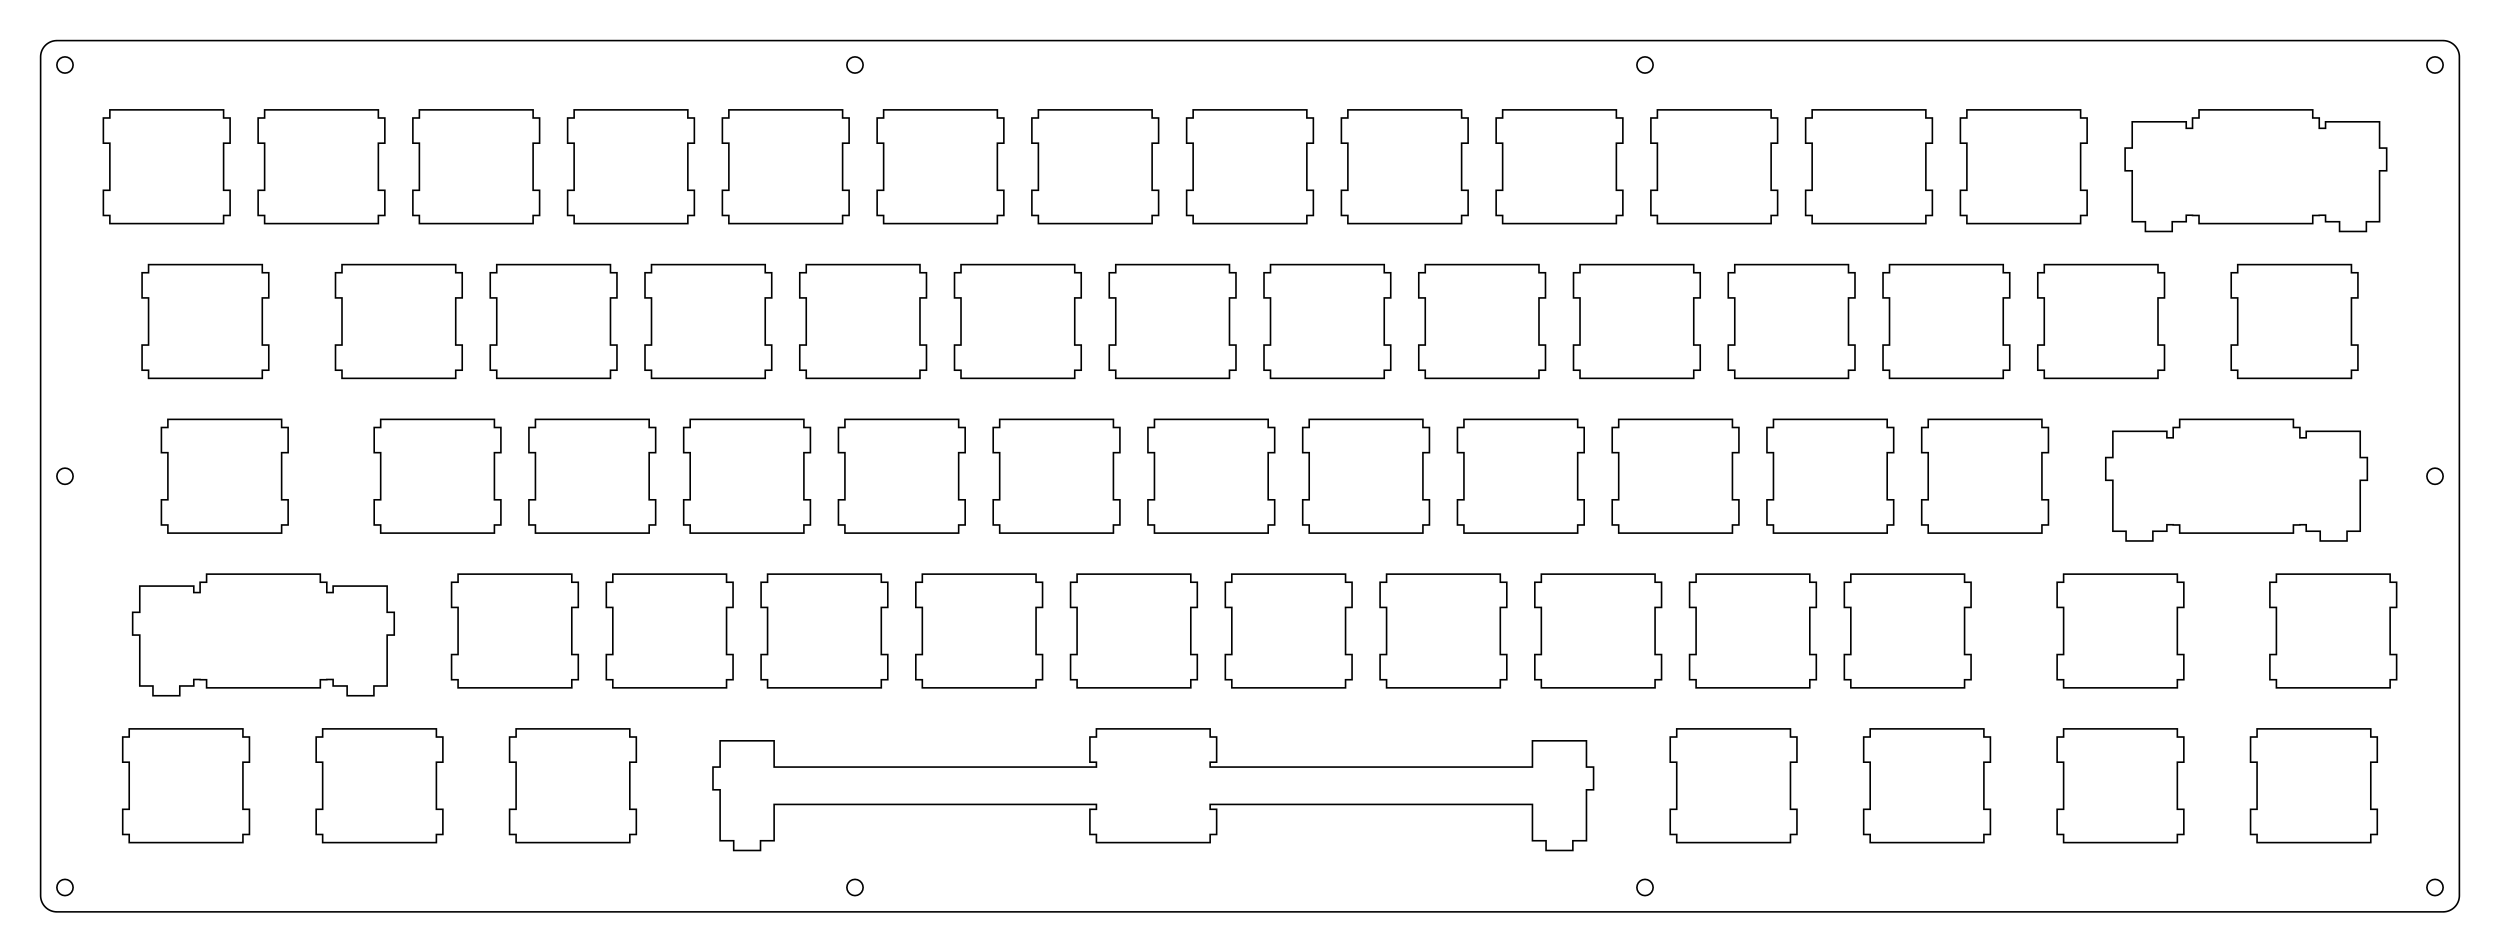 <?xml version="1.0"?>
<!-- Generated by SVGo -->
<svg width="307.750mm" height="117.250mm"
     viewBox="0.000 0.000 307.750 117.250"
     xmlns="http://www.w3.org/2000/svg" 
     xmlns:xlink="http://www.w3.org/1999/xlink">
<polygon points="300.750,5.000 300.907,5.006 301.063,5.025 301.217,5.055 301.368,5.098 301.515,5.152 301.658,5.218 301.795,5.295 301.926,5.382 302.049,5.479 302.164,5.586 302.271,5.701 302.368,5.824 302.455,5.955 302.532,6.092 302.598,6.235 302.652,6.382 302.695,6.533 302.725,6.687 302.744,6.843 302.750,7.000 302.750,110.250 302.744,110.407 302.725,110.563 302.695,110.717 302.652,110.868 302.598,111.015 302.532,111.158 302.455,111.295 302.368,111.426 302.271,111.549 302.164,111.664 302.049,111.771 301.926,111.868 301.795,111.955 301.658,112.032 301.515,112.098 301.368,112.152 301.217,112.195 301.063,112.225 300.907,112.244 300.750,112.250 7.000,112.250 6.843,112.244 6.687,112.225 6.533,112.195 6.382,112.152 6.235,112.098 6.092,112.032 5.955,111.955 5.824,111.868 5.701,111.771 5.586,111.664 5.479,111.549 5.382,111.426 5.295,111.295 5.218,111.158 5.152,111.015 5.098,110.868 5.055,110.717 5.025,110.563 5.006,110.407 5.000,110.250 5.000,7.000 5.006,6.843 5.025,6.687 5.055,6.533 5.098,6.382 5.152,6.235 5.218,6.092 5.295,5.955 5.382,5.824 5.479,5.701 5.586,5.586 5.701,5.479 5.824,5.382 5.955,5.295 6.092,5.218 6.235,5.152 6.382,5.098 6.533,5.055 6.687,5.025 6.843,5.006 7.000,5.000" style="fill:none;stroke-width:0.2;stroke:black"/>
<polygon points="105.250,7.000 105.559,7.049 105.838,7.191 106.059,7.412 106.201,7.691 106.250,8.000 106.201,8.309 106.059,8.588 105.838,8.809 105.559,8.951 105.250,9.000 104.941,8.951 104.662,8.809 104.441,8.588 104.299,8.309 104.250,8.000 104.299,7.691 104.441,7.412 104.662,7.191 104.941,7.049" style="fill:none;stroke-width:0.2;stroke:black"/>
<polygon points="202.500,7.000 202.809,7.049 203.088,7.191 203.309,7.412 203.451,7.691 203.500,8.000 203.451,8.309 203.309,8.588 203.088,8.809 202.809,8.951 202.500,9.000 202.191,8.951 201.912,8.809 201.691,8.588 201.549,8.309 201.500,8.000 201.549,7.691 201.691,7.412 201.912,7.191 202.191,7.049" style="fill:none;stroke-width:0.2;stroke:black"/>
<polygon points="299.750,7.000 300.059,7.049 300.338,7.191 300.559,7.412 300.701,7.691 300.750,8.000 300.701,8.309 300.559,8.588 300.338,8.809 300.059,8.951 299.750,9.000 299.441,8.951 299.162,8.809 298.941,8.588 298.799,8.309 298.750,8.000 298.799,7.691 298.941,7.412 299.162,7.191 299.441,7.049" style="fill:none;stroke-width:0.2;stroke:black"/>
<polygon points="299.750,57.625 300.059,57.674 300.338,57.816 300.559,58.037 300.701,58.316 300.750,58.625 300.701,58.934 300.559,59.213 300.338,59.434 300.059,59.576 299.750,59.625 299.441,59.576 299.162,59.434 298.941,59.213 298.799,58.934 298.750,58.625 298.799,58.316 298.941,58.037 299.162,57.816 299.441,57.674" style="fill:none;stroke-width:0.2;stroke:black"/>
<polygon points="299.750,108.250 300.059,108.299 300.338,108.441 300.559,108.662 300.701,108.941 300.750,109.250 300.701,109.559 300.559,109.838 300.338,110.059 300.059,110.201 299.750,110.250 299.441,110.201 299.162,110.059 298.941,109.838 298.799,109.559 298.750,109.250 298.799,108.941 298.941,108.662 299.162,108.441 299.441,108.299" style="fill:none;stroke-width:0.2;stroke:black"/>
<polygon points="202.500,108.250 202.809,108.299 203.088,108.441 203.309,108.662 203.451,108.941 203.500,109.250 203.451,109.559 203.309,109.838 203.088,110.059 202.809,110.201 202.500,110.250 202.191,110.201 201.912,110.059 201.691,109.838 201.549,109.559 201.500,109.250 201.549,108.941 201.691,108.662 201.912,108.441 202.191,108.299" style="fill:none;stroke-width:0.2;stroke:black"/>
<polygon points="105.250,108.250 105.559,108.299 105.838,108.441 106.059,108.662 106.201,108.941 106.250,109.250 106.201,109.559 106.059,109.838 105.838,110.059 105.559,110.201 105.250,110.250 104.941,110.201 104.662,110.059 104.441,109.838 104.299,109.559 104.250,109.250 104.299,108.941 104.441,108.662 104.662,108.441 104.941,108.299" style="fill:none;stroke-width:0.2;stroke:black"/>
<polygon points="8.000,108.250 8.309,108.299 8.588,108.441 8.809,108.662 8.951,108.941 9.000,109.250 8.951,109.559 8.809,109.838 8.588,110.059 8.309,110.201 8.000,110.250 7.691,110.201 7.412,110.059 7.191,109.838 7.049,109.559 7.000,109.250 7.049,108.941 7.191,108.662 7.412,108.441 7.691,108.299" style="fill:none;stroke-width:0.2;stroke:black"/>
<polygon points="8.000,57.625 8.309,57.674 8.588,57.816 8.809,58.037 8.951,58.316 9.000,58.625 8.951,58.934 8.809,59.213 8.588,59.434 8.309,59.576 8.000,59.625 7.691,59.576 7.412,59.434 7.191,59.213 7.049,58.934 7.000,58.625 7.049,58.316 7.191,58.037 7.412,57.816 7.691,57.674" style="fill:none;stroke-width:0.2;stroke:black"/>
<polygon points="8.000,7.000 8.309,7.049 8.588,7.191 8.809,7.412 8.951,7.691 9.000,8.000 8.951,8.309 8.809,8.588 8.588,8.809 8.309,8.951 8.000,9.000 7.691,8.951 7.412,8.809 7.191,8.588 7.049,8.309 7.000,8.000 7.049,7.691 7.191,7.412 7.412,7.191 7.691,7.049" style="fill:none;stroke-width:0.2;stroke:black"/>
<polygon points="27.525,26.525 27.525,27.525 13.525,27.525 13.525,26.525 12.725,26.525 12.725,23.425 13.525,23.425 13.525,17.625 12.725,17.625 12.725,14.525 13.525,14.525 13.525,13.525 27.525,13.525 27.525,14.525 28.325,14.525 28.325,17.625 27.525,17.625 27.525,23.425 28.325,23.425 28.325,26.525" style="fill:none;stroke-width:0.2;stroke:black"/>
<polygon points="29.906,102.725 29.906,103.725 15.906,103.725 15.906,102.725 15.106,102.725 15.106,99.625 15.906,99.625 15.906,93.825 15.106,93.825 15.106,90.725 15.906,90.725 15.906,89.725 29.906,89.725 29.906,90.725 30.706,90.725 30.706,93.825 29.906,93.825 29.906,99.625 30.706,99.625 30.706,102.725" style="fill:none;stroke-width:0.2;stroke:black"/>
<polygon points="32.288,45.575 32.288,46.575 18.288,46.575 18.288,45.575 17.488,45.575 17.488,42.475 18.288,42.475 18.288,36.675 17.488,36.675 17.488,33.575 18.288,33.575 18.288,32.575 32.288,32.575 32.288,33.575 33.087,33.575 33.087,36.675 32.288,36.675 32.288,42.475 33.087,42.475 33.087,45.575" style="fill:none;stroke-width:0.2;stroke:black"/>
<polygon points="34.669,64.625 34.669,65.625 20.669,65.625 20.669,64.625 19.869,64.625 19.869,61.525 20.669,61.525 20.669,55.725 19.869,55.725 19.869,52.625 20.669,52.625 20.669,51.625 34.669,51.625 34.669,52.625 35.469,52.625 35.469,55.725 34.669,55.725 34.669,61.525 35.469,61.525 35.469,64.625" style="fill:none;stroke-width:0.2;stroke:black"/>
<polygon points="46.575,26.525 46.575,27.525 32.575,27.525 32.575,26.525 31.775,26.525 31.775,23.425 32.575,23.425 32.575,17.625 31.775,17.625 31.775,14.525 32.575,14.525 32.575,13.525 46.575,13.525 46.575,14.525 47.375,14.525 47.375,17.625 46.575,17.625 46.575,23.425 47.375,23.425 47.375,26.525" style="fill:none;stroke-width:0.2;stroke:black"/>
<polygon points="47.656,78.175 47.656,84.445 46.031,84.445 46.031,85.645 42.731,85.645 42.731,84.445 41.006,84.445 41.006,83.645 40.231,83.645 40.231,83.675 39.431,83.675 39.431,84.675 25.431,84.675 25.431,83.675 24.631,83.675 24.631,83.645 23.856,83.645 23.856,84.445 22.131,84.445 22.131,85.645 18.831,85.645 18.831,84.445 17.206,84.445 17.206,78.175 16.331,78.175 16.331,75.375 17.206,75.375 17.206,72.145 23.856,72.145 23.856,72.945 24.631,72.945 24.631,71.675 25.431,71.675 25.431,70.675 39.431,70.675 39.431,71.675 40.231,71.675 40.231,72.945 41.006,72.945 41.006,72.145 47.656,72.145 47.656,75.375 48.531,75.375 48.531,78.175" style="fill:none;stroke-width:0.2;stroke:black"/>
<polygon points="53.719,102.725 53.719,103.725 39.719,103.725 39.719,102.725 38.919,102.725 38.919,99.625 39.719,99.625 39.719,93.825 38.919,93.825 38.919,90.725 39.719,90.725 39.719,89.725 53.719,89.725 53.719,90.725 54.519,90.725 54.519,93.825 53.719,93.825 53.719,99.625 54.519,99.625 54.519,102.725" style="fill:none;stroke-width:0.2;stroke:black"/>
<polygon points="56.100,45.575 56.100,46.575 42.100,46.575 42.100,45.575 41.300,45.575 41.300,42.475 42.100,42.475 42.100,36.675 41.300,36.675 41.300,33.575 42.100,33.575 42.100,32.575 56.100,32.575 56.100,33.575 56.900,33.575 56.900,36.675 56.100,36.675 56.100,42.475 56.900,42.475 56.900,45.575" style="fill:none;stroke-width:0.2;stroke:black"/>
<polygon points="60.862,64.625 60.862,65.625 46.862,65.625 46.862,64.625 46.062,64.625 46.062,61.525 46.862,61.525 46.862,55.725 46.062,55.725 46.062,52.625 46.862,52.625 46.862,51.625 60.862,51.625 60.862,52.625 61.662,52.625 61.662,55.725 60.862,55.725 60.862,61.525 61.662,61.525 61.662,64.625" style="fill:none;stroke-width:0.2;stroke:black"/>
<polygon points="65.625,26.525 65.625,27.525 51.625,27.525 51.625,26.525 50.825,26.525 50.825,23.425 51.625,23.425 51.625,17.625 50.825,17.625 50.825,14.525 51.625,14.525 51.625,13.525 65.625,13.525 65.625,14.525 66.425,14.525 66.425,17.625 65.625,17.625 65.625,23.425 66.425,23.425 66.425,26.525" style="fill:none;stroke-width:0.2;stroke:black"/>
<polygon points="70.388,83.675 70.388,84.675 56.388,84.675 56.388,83.675 55.588,83.675 55.588,80.575 56.388,80.575 56.388,74.775 55.588,74.775 55.588,71.675 56.388,71.675 56.388,70.675 70.388,70.675 70.388,71.675 71.188,71.675 71.188,74.775 70.388,74.775 70.388,80.575 71.188,80.575 71.188,83.675" style="fill:none;stroke-width:0.2;stroke:black"/>
<polygon points="75.150,45.575 75.150,46.575 61.150,46.575 61.150,45.575 60.350,45.575 60.350,42.475 61.150,42.475 61.150,36.675 60.350,36.675 60.350,33.575 61.150,33.575 61.150,32.575 75.150,32.575 75.150,33.575 75.950,33.575 75.950,36.675 75.150,36.675 75.150,42.475 75.950,42.475 75.950,45.575" style="fill:none;stroke-width:0.2;stroke:black"/>
<polygon points="77.531,102.725 77.531,103.725 63.531,103.725 63.531,102.725 62.731,102.725 62.731,99.625 63.531,99.625 63.531,93.825 62.731,93.825 62.731,90.725 63.531,90.725 63.531,89.725 77.531,89.725 77.531,90.725 78.331,90.725 78.331,93.825 77.531,93.825 77.531,99.625 78.331,99.625 78.331,102.725" style="fill:none;stroke-width:0.2;stroke:black"/>
<polygon points="79.912,64.625 79.912,65.625 65.912,65.625 65.912,64.625 65.112,64.625 65.112,61.525 65.912,61.525 65.912,55.725 65.112,55.725 65.112,52.625 65.912,52.625 65.912,51.625 79.912,51.625 79.912,52.625 80.712,52.625 80.712,55.725 79.912,55.725 79.912,61.525 80.712,61.525 80.712,64.625" style="fill:none;stroke-width:0.2;stroke:black"/>
<polygon points="84.675,26.525 84.675,27.525 70.675,27.525 70.675,26.525 69.875,26.525 69.875,23.425 70.675,23.425 70.675,17.625 69.875,17.625 69.875,14.525 70.675,14.525 70.675,13.525 84.675,13.525 84.675,14.525 85.475,14.525 85.475,17.625 84.675,17.625 84.675,23.425 85.475,23.425 85.475,26.525" style="fill:none;stroke-width:0.2;stroke:black"/>
<polygon points="89.438,83.675 89.438,84.675 75.438,84.675 75.438,83.675 74.638,83.675 74.638,80.575 75.438,80.575 75.438,74.775 74.638,74.775 74.638,71.675 75.438,71.675 75.438,70.675 89.438,70.675 89.438,71.675 90.238,71.675 90.238,74.775 89.438,74.775 89.438,80.575 90.238,80.575 90.238,83.675" style="fill:none;stroke-width:0.2;stroke:black"/>
<polygon points="94.200,45.575 94.200,46.575 80.200,46.575 80.200,45.575 79.400,45.575 79.400,42.475 80.200,42.475 80.200,36.675 79.400,36.675 79.400,33.575 80.200,33.575 80.200,32.575 94.200,32.575 94.200,33.575 95.000,33.575 95.000,36.675 94.200,36.675 94.200,42.475 95.000,42.475 95.000,45.575" style="fill:none;stroke-width:0.2;stroke:black"/>
<polygon points="98.962,64.625 98.962,65.625 84.962,65.625 84.962,64.625 84.162,64.625 84.162,61.525 84.962,61.525 84.962,55.725 84.162,55.725 84.162,52.625 84.962,52.625 84.962,51.625 98.962,51.625 98.962,52.625 99.762,52.625 99.762,55.725 98.962,55.725 98.962,61.525 99.762,61.525 99.762,64.625" style="fill:none;stroke-width:0.2;stroke:black"/>
<polygon points="103.725,26.525 103.725,27.525 89.725,27.525 89.725,26.525 88.925,26.525 88.925,23.425 89.725,23.425 89.725,17.625 88.925,17.625 88.925,14.525 89.725,14.525 89.725,13.525 103.725,13.525 103.725,14.525 104.525,14.525 104.525,17.625 103.725,17.625 103.725,23.425 104.525,23.425 104.525,26.525" style="fill:none;stroke-width:0.2;stroke:black"/>
<polygon points="108.488,83.675 108.488,84.675 94.488,84.675 94.488,83.675 93.688,83.675 93.688,80.575 94.488,80.575 94.488,74.775 93.688,74.775 93.688,71.675 94.488,71.675 94.488,70.675 108.488,70.675 108.488,71.675 109.288,71.675 109.288,74.775 108.488,74.775 108.488,80.575 109.288,80.575 109.288,83.675" style="fill:none;stroke-width:0.2;stroke:black"/>
<polygon points="113.250,45.575 113.250,46.575 99.250,46.575 99.250,45.575 98.450,45.575 98.450,42.475 99.250,42.475 99.250,36.675 98.450,36.675 98.450,33.575 99.250,33.575 99.250,32.575 113.250,32.575 113.250,33.575 114.050,33.575 114.050,36.675 113.250,36.675 113.250,42.475 114.050,42.475 114.050,45.575" style="fill:none;stroke-width:0.2;stroke:black"/>
<polygon points="118.012,64.625 118.012,65.625 104.012,65.625 104.012,64.625 103.212,64.625 103.212,61.525 104.012,61.525 104.012,55.725 103.212,55.725 103.212,52.625 104.012,52.625 104.012,51.625 118.012,51.625 118.012,52.625 118.812,52.625 118.812,55.725 118.012,55.725 118.012,61.525 118.812,61.525 118.812,64.625" style="fill:none;stroke-width:0.2;stroke:black"/>
<polygon points="122.775,26.525 122.775,27.525 108.775,27.525 108.775,26.525 107.975,26.525 107.975,23.425 108.775,23.425 108.775,17.625 107.975,17.625 107.975,14.525 108.775,14.525 108.775,13.525 122.775,13.525 122.775,14.525 123.575,14.525 123.575,17.625 122.775,17.625 122.775,23.425 123.575,23.425 123.575,26.525" style="fill:none;stroke-width:0.2;stroke:black"/>
<polygon points="127.538,83.675 127.538,84.675 113.538,84.675 113.538,83.675 112.738,83.675 112.738,80.575 113.538,80.575 113.538,74.775 112.738,74.775 112.738,71.675 113.538,71.675 113.538,70.675 127.538,70.675 127.538,71.675 128.338,71.675 128.338,74.775 127.538,74.775 127.538,80.575 128.338,80.575 128.338,83.675" style="fill:none;stroke-width:0.2;stroke:black"/>
<polygon points="132.300,45.575 132.300,46.575 118.300,46.575 118.300,45.575 117.500,45.575 117.500,42.475 118.300,42.475 118.300,36.675 117.500,36.675 117.500,33.575 118.300,33.575 118.300,32.575 132.300,32.575 132.300,33.575 133.100,33.575 133.100,36.675 132.300,36.675 132.300,42.475 133.100,42.475 133.100,45.575" style="fill:none;stroke-width:0.2;stroke:black"/>
<polygon points="137.062,64.625 137.062,65.625 123.062,65.625 123.062,64.625 122.263,64.625 122.263,61.525 123.062,61.525 123.062,55.725 122.263,55.725 122.263,52.625 123.062,52.625 123.062,51.625 137.062,51.625 137.062,52.625 137.863,52.625 137.863,55.725 137.062,55.725 137.062,61.525 137.863,61.525 137.863,64.625" style="fill:none;stroke-width:0.2;stroke:black"/>
<polygon points="141.825,26.525 141.825,27.525 127.825,27.525 127.825,26.525 127.025,26.525 127.025,23.425 127.825,23.425 127.825,17.625 127.025,17.625 127.025,14.525 127.825,14.525 127.825,13.525 141.825,13.525 141.825,14.525 142.625,14.525 142.625,17.625 141.825,17.625 141.825,23.425 142.625,23.425 142.625,26.525" style="fill:none;stroke-width:0.2;stroke:black"/>
<polygon points="146.588,83.675 146.588,84.675 132.588,84.675 132.588,83.675 131.787,83.675 131.787,80.575 132.588,80.575 132.588,74.775 131.787,74.775 131.787,71.675 132.588,71.675 132.588,70.675 146.588,70.675 146.588,71.675 147.388,71.675 147.388,74.775 146.588,74.775 146.588,80.575 147.388,80.575 147.388,83.675" style="fill:none;stroke-width:0.2;stroke:black"/>
<polygon points="151.350,45.575 151.350,46.575 137.350,46.575 137.350,45.575 136.550,45.575 136.550,42.475 137.350,42.475 137.350,36.675 136.550,36.675 136.550,33.575 137.350,33.575 137.350,32.575 151.350,32.575 151.350,33.575 152.150,33.575 152.150,36.675 151.350,36.675 151.350,42.475 152.150,42.475 152.150,45.575" style="fill:none;stroke-width:0.2;stroke:black"/>
<polygon points="156.113,64.625 156.113,65.625 142.113,65.625 142.113,64.625 141.312,64.625 141.312,61.525 142.113,61.525 142.113,55.725 141.312,55.725 141.312,52.625 142.113,52.625 142.113,51.625 156.113,51.625 156.113,52.625 156.913,52.625 156.913,55.725 156.113,55.725 156.113,61.525 156.913,61.525 156.913,64.625" style="fill:none;stroke-width:0.2;stroke:black"/>
<polygon points="160.875,26.525 160.875,27.525 146.875,27.525 146.875,26.525 146.075,26.525 146.075,23.425 146.875,23.425 146.875,17.625 146.075,17.625 146.075,14.525 146.875,14.525 146.875,13.525 160.875,13.525 160.875,14.525 161.675,14.525 161.675,17.625 160.875,17.625 160.875,23.425 161.675,23.425 161.675,26.525" style="fill:none;stroke-width:0.2;stroke:black"/>
<polygon points="165.638,83.675 165.638,84.675 151.638,84.675 151.638,83.675 150.838,83.675 150.838,80.575 151.638,80.575 151.638,74.775 150.838,74.775 150.838,71.675 151.638,71.675 151.638,70.675 165.638,70.675 165.638,71.675 166.438,71.675 166.438,74.775 165.638,74.775 165.638,80.575 166.438,80.575 166.438,83.675" style="fill:none;stroke-width:0.2;stroke:black"/>
<polygon points="170.400,45.575 170.400,46.575 156.400,46.575 156.400,45.575 155.600,45.575 155.600,42.475 156.400,42.475 156.400,36.675 155.600,36.675 155.600,33.575 156.400,33.575 156.400,32.575 170.400,32.575 170.400,33.575 171.200,33.575 171.200,36.675 170.400,36.675 170.400,42.475 171.200,42.475 171.200,45.575" style="fill:none;stroke-width:0.2;stroke:black"/>
<polygon points="175.163,64.625 175.163,65.625 161.163,65.625 161.163,64.625 160.363,64.625 160.363,61.525 161.163,61.525 161.163,55.725 160.363,55.725 160.363,52.625 161.163,52.625 161.163,51.625 175.163,51.625 175.163,52.625 175.963,52.625 175.963,55.725 175.163,55.725 175.163,61.525 175.963,61.525 175.963,64.625" style="fill:none;stroke-width:0.2;stroke:black"/>
<polygon points="179.925,26.525 179.925,27.525 165.925,27.525 165.925,26.525 165.125,26.525 165.125,23.425 165.925,23.425 165.925,17.625 165.125,17.625 165.125,14.525 165.925,14.525 165.925,13.525 179.925,13.525 179.925,14.525 180.725,14.525 180.725,17.625 179.925,17.625 179.925,23.425 180.725,23.425 180.725,26.525" style="fill:none;stroke-width:0.2;stroke:black"/>
<polygon points="184.688,83.675 184.688,84.675 170.688,84.675 170.688,83.675 169.888,83.675 169.888,80.575 170.688,80.575 170.688,74.775 169.888,74.775 169.888,71.675 170.688,71.675 170.688,70.675 184.688,70.675 184.688,71.675 185.488,71.675 185.488,74.775 184.688,74.775 184.688,80.575 185.488,80.575 185.488,83.675" style="fill:none;stroke-width:0.2;stroke:black"/>
<polygon points="189.450,45.575 189.450,46.575 175.450,46.575 175.450,45.575 174.650,45.575 174.650,42.475 175.450,42.475 175.450,36.675 174.650,36.675 174.650,33.575 175.450,33.575 175.450,32.575 189.450,32.575 189.450,33.575 190.250,33.575 190.250,36.675 189.450,36.675 189.450,42.475 190.250,42.475 190.250,45.575" style="fill:none;stroke-width:0.2;stroke:black"/>
<polygon points="194.213,64.625 194.213,65.625 180.213,65.625 180.213,64.625 179.413,64.625 179.413,61.525 180.213,61.525 180.213,55.725 179.413,55.725 179.413,52.625 180.213,52.625 180.213,51.625 194.213,51.625 194.213,52.625 195.013,52.625 195.013,55.725 194.213,55.725 194.213,61.525 195.013,61.525 195.013,64.625" style="fill:none;stroke-width:0.2;stroke:black"/>
<polygon points="195.294,97.225 195.294,103.495 193.619,103.495 193.619,104.695 190.319,104.695 190.319,103.495 188.644,103.495 188.644,99.025 148.969,99.025 148.969,99.625 149.769,99.625 149.769,102.725 148.969,102.725 148.969,103.725 134.969,103.725 134.969,102.725 134.169,102.725 134.169,99.625 134.969,99.625 134.969,99.025 95.294,99.025 95.294,103.495 93.619,103.495 93.619,104.695 90.319,104.695 90.319,103.495 88.644,103.495 88.644,97.225 87.769,97.225 87.769,94.425 88.644,94.425 88.644,91.195 95.294,91.195 95.294,94.425 134.969,94.425 134.969,93.825 134.169,93.825 134.169,90.725 134.969,90.725 134.969,89.725 148.969,89.725 148.969,90.725 149.769,90.725 149.769,93.825 148.969,93.825 148.969,94.425 188.644,94.425 188.644,91.195 195.294,91.195 195.294,94.425 196.169,94.425 196.169,97.225" style="fill:none;stroke-width:0.2;stroke:black"/>
<polygon points="198.975,26.525 198.975,27.525 184.975,27.525 184.975,26.525 184.175,26.525 184.175,23.425 184.975,23.425 184.975,17.625 184.175,17.625 184.175,14.525 184.975,14.525 184.975,13.525 198.975,13.525 198.975,14.525 199.775,14.525 199.775,17.625 198.975,17.625 198.975,23.425 199.775,23.425 199.775,26.525" style="fill:none;stroke-width:0.2;stroke:black"/>
<polygon points="203.738,83.675 203.738,84.675 189.738,84.675 189.738,83.675 188.938,83.675 188.938,80.575 189.738,80.575 189.738,74.775 188.938,74.775 188.938,71.675 189.738,71.675 189.738,70.675 203.738,70.675 203.738,71.675 204.538,71.675 204.538,74.775 203.738,74.775 203.738,80.575 204.538,80.575 204.538,83.675" style="fill:none;stroke-width:0.2;stroke:black"/>
<polygon points="208.500,45.575 208.500,46.575 194.500,46.575 194.500,45.575 193.700,45.575 193.700,42.475 194.500,42.475 194.500,36.675 193.700,36.675 193.700,33.575 194.500,33.575 194.500,32.575 208.500,32.575 208.500,33.575 209.300,33.575 209.300,36.675 208.500,36.675 208.500,42.475 209.300,42.475 209.300,45.575" style="fill:none;stroke-width:0.2;stroke:black"/>
<polygon points="213.263,64.625 213.263,65.625 199.263,65.625 199.263,64.625 198.463,64.625 198.463,61.525 199.263,61.525 199.263,55.725 198.463,55.725 198.463,52.625 199.263,52.625 199.263,51.625 213.263,51.625 213.263,52.625 214.063,52.625 214.063,55.725 213.263,55.725 213.263,61.525 214.063,61.525 214.063,64.625" style="fill:none;stroke-width:0.2;stroke:black"/>
<polygon points="218.025,26.525 218.025,27.525 204.025,27.525 204.025,26.525 203.225,26.525 203.225,23.425 204.025,23.425 204.025,17.625 203.225,17.625 203.225,14.525 204.025,14.525 204.025,13.525 218.025,13.525 218.025,14.525 218.825,14.525 218.825,17.625 218.025,17.625 218.025,23.425 218.825,23.425 218.825,26.525" style="fill:none;stroke-width:0.2;stroke:black"/>
<polygon points="220.406,102.725 220.406,103.725 206.406,103.725 206.406,102.725 205.606,102.725 205.606,99.625 206.406,99.625 206.406,93.825 205.606,93.825 205.606,90.725 206.406,90.725 206.406,89.725 220.406,89.725 220.406,90.725 221.206,90.725 221.206,93.825 220.406,93.825 220.406,99.625 221.206,99.625 221.206,102.725" style="fill:none;stroke-width:0.2;stroke:black"/>
<polygon points="222.788,83.675 222.788,84.675 208.788,84.675 208.788,83.675 207.988,83.675 207.988,80.575 208.788,80.575 208.788,74.775 207.988,74.775 207.988,71.675 208.788,71.675 208.788,70.675 222.788,70.675 222.788,71.675 223.588,71.675 223.588,74.775 222.788,74.775 222.788,80.575 223.588,80.575 223.588,83.675" style="fill:none;stroke-width:0.2;stroke:black"/>
<polygon points="227.550,45.575 227.550,46.575 213.550,46.575 213.550,45.575 212.750,45.575 212.750,42.475 213.550,42.475 213.550,36.675 212.750,36.675 212.750,33.575 213.550,33.575 213.550,32.575 227.550,32.575 227.550,33.575 228.350,33.575 228.350,36.675 227.550,36.675 227.550,42.475 228.350,42.475 228.350,45.575" style="fill:none;stroke-width:0.2;stroke:black"/>
<polygon points="232.313,64.625 232.313,65.625 218.313,65.625 218.313,64.625 217.513,64.625 217.513,61.525 218.313,61.525 218.313,55.725 217.513,55.725 217.513,52.625 218.313,52.625 218.313,51.625 232.313,51.625 232.313,52.625 233.113,52.625 233.113,55.725 232.313,55.725 232.313,61.525 233.113,61.525 233.113,64.625" style="fill:none;stroke-width:0.2;stroke:black"/>
<polygon points="237.075,26.525 237.075,27.525 223.075,27.525 223.075,26.525 222.275,26.525 222.275,23.425 223.075,23.425 223.075,17.625 222.275,17.625 222.275,14.525 223.075,14.525 223.075,13.525 237.075,13.525 237.075,14.525 237.875,14.525 237.875,17.625 237.075,17.625 237.075,23.425 237.875,23.425 237.875,26.525" style="fill:none;stroke-width:0.2;stroke:black"/>
<polygon points="241.838,83.675 241.838,84.675 227.838,84.675 227.838,83.675 227.038,83.675 227.038,80.575 227.838,80.575 227.838,74.775 227.038,74.775 227.038,71.675 227.838,71.675 227.838,70.675 241.838,70.675 241.838,71.675 242.638,71.675 242.638,74.775 241.838,74.775 241.838,80.575 242.638,80.575 242.638,83.675" style="fill:none;stroke-width:0.2;stroke:black"/>
<polygon points="244.219,102.725 244.219,103.725 230.219,103.725 230.219,102.725 229.419,102.725 229.419,99.625 230.219,99.625 230.219,93.825 229.419,93.825 229.419,90.725 230.219,90.725 230.219,89.725 244.219,89.725 244.219,90.725 245.019,90.725 245.019,93.825 244.219,93.825 244.219,99.625 245.019,99.625 245.019,102.725" style="fill:none;stroke-width:0.2;stroke:black"/>
<polygon points="246.600,45.575 246.600,46.575 232.600,46.575 232.600,45.575 231.800,45.575 231.800,42.475 232.600,42.475 232.600,36.675 231.800,36.675 231.800,33.575 232.600,33.575 232.600,32.575 246.600,32.575 246.600,33.575 247.400,33.575 247.400,36.675 246.600,36.675 246.600,42.475 247.400,42.475 247.400,45.575" style="fill:none;stroke-width:0.2;stroke:black"/>
<polygon points="251.363,64.625 251.363,65.625 237.363,65.625 237.363,64.625 236.563,64.625 236.563,61.525 237.363,61.525 237.363,55.725 236.563,55.725 236.563,52.625 237.363,52.625 237.363,51.625 251.363,51.625 251.363,52.625 252.163,52.625 252.163,55.725 251.363,55.725 251.363,61.525 252.163,61.525 252.163,64.625" style="fill:none;stroke-width:0.2;stroke:black"/>
<polygon points="256.125,26.525 256.125,27.525 242.125,27.525 242.125,26.525 241.325,26.525 241.325,23.425 242.125,23.425 242.125,17.625 241.325,17.625 241.325,14.525 242.125,14.525 242.125,13.525 256.125,13.525 256.125,14.525 256.925,14.525 256.925,17.625 256.125,17.625 256.125,23.425 256.925,23.425 256.925,26.525" style="fill:none;stroke-width:0.2;stroke:black"/>
<polygon points="265.650,45.575 265.650,46.575 251.650,46.575 251.650,45.575 250.850,45.575 250.850,42.475 251.650,42.475 251.650,36.675 250.850,36.675 250.850,33.575 251.650,33.575 251.650,32.575 265.650,32.575 265.650,33.575 266.450,33.575 266.450,36.675 265.650,36.675 265.650,42.475 266.450,42.475 266.450,45.575" style="fill:none;stroke-width:0.2;stroke:black"/>
<polygon points="268.031,102.725 268.031,103.725 254.031,103.725 254.031,102.725 253.231,102.725 253.231,99.625 254.031,99.625 254.031,93.825 253.231,93.825 253.231,90.725 254.031,90.725 254.031,89.725 268.031,89.725 268.031,90.725 268.831,90.725 268.831,93.825 268.031,93.825 268.031,99.625 268.831,99.625 268.831,102.725" style="fill:none;stroke-width:0.2;stroke:black"/>
<polygon points="268.031,83.675 268.031,84.675 254.031,84.675 254.031,83.675 253.231,83.675 253.231,80.575 254.031,80.575 254.031,74.775 253.231,74.775 253.231,71.675 254.031,71.675 254.031,70.675 268.031,70.675 268.031,71.675 268.831,71.675 268.831,74.775 268.031,74.775 268.031,80.575 268.831,80.575 268.831,83.675" style="fill:none;stroke-width:0.2;stroke:black"/>
<polygon points="289.463,45.575 289.463,46.575 275.463,46.575 275.463,45.575 274.663,45.575 274.663,42.475 275.463,42.475 275.463,36.675 274.663,36.675 274.663,33.575 275.463,33.575 275.463,32.575 289.463,32.575 289.463,33.575 290.263,33.575 290.263,36.675 289.463,36.675 289.463,42.475 290.263,42.475 290.263,45.575" style="fill:none;stroke-width:0.2;stroke:black"/>
<polygon points="290.544,59.125 290.544,65.395 288.919,65.395 288.919,66.595 285.619,66.595 285.619,65.395 283.894,65.395 283.894,64.595 283.119,64.595 283.119,64.625 282.319,64.625 282.319,65.625 268.319,65.625 268.319,64.625 267.519,64.625 267.519,64.595 266.744,64.595 266.744,65.395 265.019,65.395 265.019,66.595 261.719,66.595 261.719,65.395 260.094,65.395 260.094,59.125 259.219,59.125 259.219,56.325 260.094,56.325 260.094,53.095 266.744,53.095 266.744,53.895 267.519,53.895 267.519,52.625 268.319,52.625 268.319,51.625 282.319,51.625 282.319,52.625 283.119,52.625 283.119,53.895 283.894,53.895 283.894,53.095 290.544,53.095 290.544,56.325 291.419,56.325 291.419,59.125" style="fill:none;stroke-width:0.2;stroke:black"/>
<polygon points="291.844,102.725 291.844,103.725 277.844,103.725 277.844,102.725 277.044,102.725 277.044,99.625 277.844,99.625 277.844,93.825 277.044,93.825 277.044,90.725 277.844,90.725 277.844,89.725 291.844,89.725 291.844,90.725 292.644,90.725 292.644,93.825 291.844,93.825 291.844,99.625 292.644,99.625 292.644,102.725" style="fill:none;stroke-width:0.2;stroke:black"/>
<polygon points="292.925,21.025 292.925,27.295 291.300,27.295 291.300,28.495 288.000,28.495 288.000,27.295 286.275,27.295 286.275,26.495 285.500,26.495 285.500,26.525 284.700,26.525 284.700,27.525 270.700,27.525 270.700,26.525 269.900,26.525 269.900,26.495 269.125,26.495 269.125,27.295 267.400,27.295 267.400,28.495 264.100,28.495 264.100,27.295 262.475,27.295 262.475,21.025 261.600,21.025 261.600,18.225 262.475,18.225 262.475,14.995 269.125,14.995 269.125,15.795 269.900,15.795 269.900,14.525 270.700,14.525 270.700,13.525 284.700,13.525 284.700,14.525 285.500,14.525 285.500,15.795 286.275,15.795 286.275,14.995 292.925,14.995 292.925,18.225 293.800,18.225 293.800,21.025" style="fill:none;stroke-width:0.2;stroke:black"/>
<polygon points="294.225,83.675 294.225,84.675 280.225,84.675 280.225,83.675 279.425,83.675 279.425,80.575 280.225,80.575 280.225,74.775 279.425,74.775 279.425,71.675 280.225,71.675 280.225,70.675 294.225,70.675 294.225,71.675 295.025,71.675 295.025,74.775 294.225,74.775 294.225,80.575 295.025,80.575 295.025,83.675" style="fill:none;stroke-width:0.2;stroke:black"/>
</svg>
